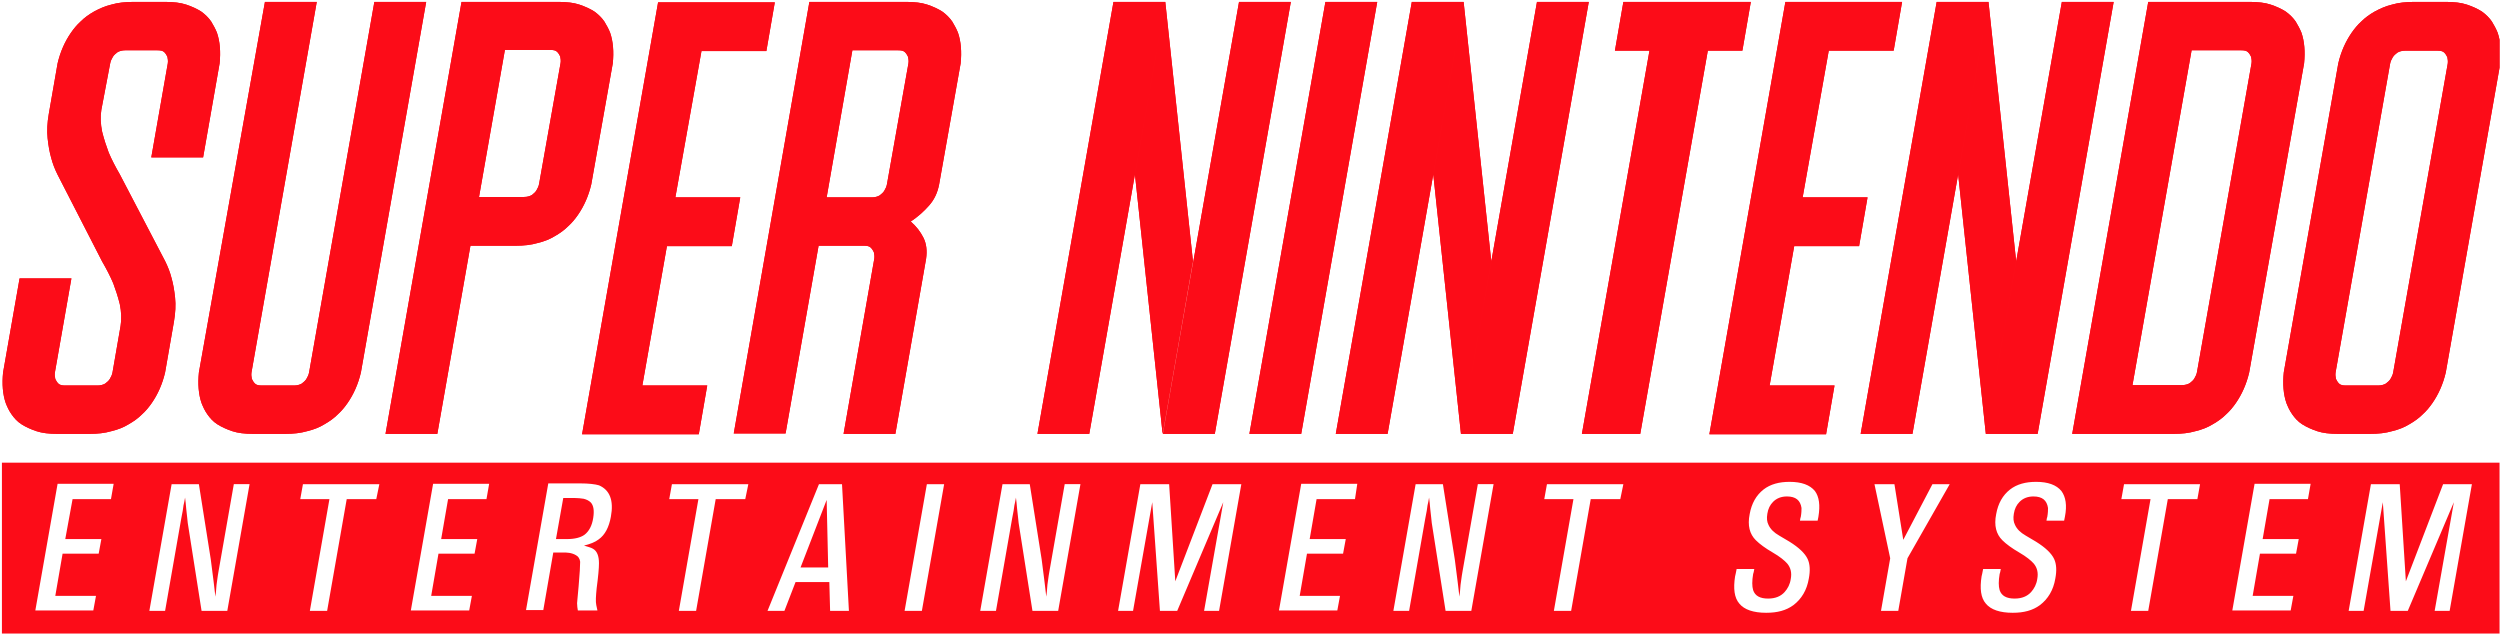 <svg xmlns="http://www.w3.org/2000/svg" xmlns:xlink="http://www.w3.org/1999/xlink" width="100%" height="100%" version="1.1" viewBox="0 0 2713 688" xml:space="preserve" style="fill-rule:evenodd;clip-rule:evenodd;stroke-linejoin:round;stroke-miterlimit:2"><rect id="Artboard1" width="2712.5" height="687.5" x="0" y="0" style="fill:none"/><clipPath id="_clip1"><rect width="2712.5" height="687.5" x="0" y="0"/></clipPath><g clip-path="url(#_clip1)"><g id="Layer_1"><g><g><g><path d="M110,119.167c-1.25,7.5 -0.833,15.416 0.833,23.75c2.084,8.333 4.584,15.833 7.084,22.5c3.333,7.916 7.5,15.833 12.083,23.75l49.167,94.166c2.916,5.834 5.416,12.084 7.083,18.75c1.667,5.834 2.917,12.917 3.75,20.834c0.833,7.916 0.417,16.666 -1.25,26.25l-9.583,55c-2.917,12.5 -7.917,23.75 -14.584,33.333c-2.916,4.167 -6.25,8.333 -10.416,12.083c-4.167,4.167 -8.75,7.5 -14.584,10.834c-5.416,3.333 -11.666,5.833 -18.75,7.5c-7.083,2.083 -15,2.916 -23.75,2.916l-35,0c-8.75,0 -16.25,-0.833 -22.5,-2.916c-6.25,-2.084 -11.666,-4.584 -16.25,-7.5c-4.583,-2.917 -7.916,-6.667 -10.833,-10.834c-2.917,-4.166 -4.583,-7.916 -6.25,-12.083c-3.333,-9.583 -4.167,-20.833 -2.917,-33.333l17.917,-102.084l56.25,0l-17.917,102.084c-0.416,2.5 0,5 0.417,7.083c0.833,1.667 1.667,3.333 3.333,5c1.667,1.667 4.167,2.083 7.5,2.083l35,0c3.334,0 6.25,-0.833 8.334,-2.083c2.083,-1.667 3.75,-2.917 5,-5c1.25,-2.083 2.5,-4.583 2.916,-7.083l8.75,-50.417c1.25,-7.5 0.834,-15.417 -0.833,-23.75c-2.083,-8.333 -4.583,-15.833 -7.083,-22.5c-3.334,-7.917 -7.5,-15.833 -12.084,-23.75l-48.333,-94.167c-2.917,-5.833 -5.417,-12.083 -7.083,-18.75c-1.667,-5.833 -2.917,-12.916 -3.75,-20.833c-0.834,-7.917 -0.417,-16.667 1.25,-26.25l9.583,-55c2.917,-12.5 7.917,-23.75 14.583,-33.333c2.917,-4.167 6.25,-8.334 10.417,-12.084c4.167,-4.166 8.75,-7.5 14.583,-10.833c5.417,-2.917 11.667,-5.833 18.75,-7.5c7.084,-2.083 15,-2.917 23.75,-2.917l35,0c8.75,0 16.25,0.834 22.5,2.917c6.25,2.083 11.667,4.583 16.25,7.5c4.584,3.333 7.917,6.667 10.834,10.833c2.5,4.167 4.583,7.917 6.25,12.084c3.333,9.583 4.166,20.833 2.916,33.333l-17.916,102.083l-56.25,0l17.916,-102.083c0.417,-2.5 0,-5 -0.416,-7.083c-0.834,-1.667 -1.667,-3.334 -3.334,-5c-1.666,-1.667 -4.166,-2.084 -7.5,-2.084l-35,0c-3.333,0 -6.25,0.834 -8.333,2.084c-2.083,1.666 -3.75,2.916 -5,5c-1.25,2.083 -2.5,4.583 -2.917,7.083l-9.583,50.417Z" style="fill:#fc0c18;fill-rule:nonzero"/><path d="M287.5,2.083l56.25,0l-70.833,402.084c-0.417,2.5 0,5 0.416,7.083c0.834,1.667 1.667,3.333 3.334,5c1.666,1.667 4.166,2.083 7.5,2.083l35,0c3.333,0 6.25,-0.833 8.333,-2.083c2.083,-1.667 3.75,-2.917 5,-5c1.25,-2.083 2.5,-4.583 2.917,-7.083l70.833,-402.084l56.25,0l-70.833,402.084c-2.917,12.5 -7.917,23.75 -14.584,33.333c-2.916,4.167 -6.25,8.333 -10.416,12.083c-4.167,4.167 -8.75,7.5 -14.584,10.834c-5.416,3.333 -11.666,5.833 -18.75,7.5c-7.083,2.083 -15,2.916 -23.75,2.916l-35,0c-8.75,0 -16.25,-0.833 -22.5,-2.916c-6.25,-2.084 -11.666,-4.584 -16.25,-7.5c-4.583,-2.917 -7.916,-6.667 -10.833,-10.834c-2.917,-4.166 -4.583,-7.916 -6.25,-12.083c-3.333,-9.583 -4.167,-20.833 -2.917,-33.333l71.667,-402.084Z" style="fill:#fc0c18;fill-rule:nonzero"/><path d="M500.833,2.083l105.417,0c8.75,0 16.25,0.834 22.5,2.917c6.25,2.083 11.667,4.583 16.25,7.5c4.583,3.333 7.917,6.667 10.833,10.833c2.5,4.167 4.584,7.917 6.25,12.084c3.334,9.583 4.167,20.833 2.917,33.333l-23.333,131.25c-2.917,12.5 -7.917,23.75 -14.584,33.333c-2.916,4.167 -6.25,8.334 -10.416,12.084c-4.167,4.166 -8.75,7.5 -14.584,10.833c-5.416,3.333 -11.666,5.833 -18.75,7.5c-7.083,2.083 -15,2.917 -23.75,2.917l-49.166,0l9.166,-52.917l49.167,0c3.333,0 6.25,-0.833 8.333,-2.083c2.084,-1.667 3.75,-2.917 5,-5c1.25,-2.084 2.5,-4.584 2.917,-7.084l23.333,-131.25c0.417,-2.5 0,-5 -0.416,-7.083c-0.834,-1.667 -1.667,-3.333 -3.334,-5c-1.666,-1.667 -4.166,-2.083 -7.5,-2.083l-49.166,0l-73.334,416.666l-56.25,0l82.5,-468.75Z" style="fill:#fc0c18;fill-rule:nonzero"/><path d="M732.917,214.167l70.416,0l-9.166,52.916l-70.417,0l-26.667,151.25l70.417,0l-9.167,52.917l-126.666,0l82.5,-468.75l126.666,0l-9.166,52.917l-70.417,0l-28.333,158.75Z" style="fill:#fc0c18;fill-rule:nonzero"/><path d="M878.333,2.083l105.417,0c8.75,0 16.25,0.834 22.5,2.917c6.25,2.083 11.667,4.583 16.25,7.5c4.583,3.333 7.917,6.667 10.833,10.833c2.5,4.167 4.584,7.917 6.25,12.084c3.334,9.583 4.167,20.833 2.917,33.333l-23.333,131.25c-1.667,8.75 -5,16.25 -10.834,22.917c-5.833,6.666 -12.5,12.5 -20,17.5c5.834,5 10.417,10.833 13.75,17.5c3.334,6.666 4.167,14.166 2.917,22.916l-33.333,190l-56.25,0l33.333,-190c0.417,-2.5 0,-5 -0.417,-7.083c-0.833,-1.667 -1.666,-3.333 -3.333,-5c-1.667,-1.667 -4.167,-2.083 -7.5,-2.083l-49.167,0l-35.833,203.75l-56.25,0l82.083,-468.334Zm18.75,212.084l49.167,0c3.333,0 6.25,-0.834 8.333,-2.084c2.084,-1.666 3.75,-2.916 5,-5c1.25,-2.083 2.5,-4.583 2.917,-7.083l23.333,-131.25c0.417,-2.5 0,-5 -0.416,-7.083c-0.834,-1.667 -1.667,-3.334 -3.334,-5c-1.666,-1.667 -4.166,-2.084 -7.5,-2.084l-49.583,0l-27.917,159.584Z" style="fill:#fc0c18;fill-rule:nonzero"/><path d="M1125.83,470.833l82.5,-468.75l56.25,0l-82.5,468.75l-56.25,0Zm105.834,-281.25l32.916,-187.5l30,281.25l-32.916,187.5l-30,-281.25Zm30.416,281.25l82.5,-468.75l56.25,0l-82.5,468.75l-56.25,0Z" style="fill:#fc0c18;fill-rule:nonzero"/><path d="M1438.33,2.083l56.25,0l-82.5,468.75l-56.25,0l82.5,-468.75Z" style="fill:#fc0c18;fill-rule:nonzero"/><path d="M1449.58,470.833l82.5,-468.75l56.25,0l-82.5,468.75l-56.25,0Zm105.834,-281.25l32.916,-187.5l30,281.25l-32.916,187.5l-30,-281.25Zm30,281.25l82.5,-468.75l56.25,0l-82.5,468.75l-56.25,0Z" style="fill:#fc0c18;fill-rule:nonzero"/><path d="M1761.67,2.083l138.333,0l-9.167,52.917l-37.5,0l-73.333,415.833l-63.333,0l73.333,-415.833l-37.5,0l9.167,-52.917Z" style="fill:#fc0c18;fill-rule:nonzero"/><path d="M1956.25,214.167l70.417,0l-9.167,52.916l-70.417,0l-26.666,151.25l70.416,0l-9.166,52.917l-126.667,0l82.5,-469.167l126.667,0l-9.167,52.917l-70.417,0l-28.333,159.167Z" style="fill:#fc0c18;fill-rule:nonzero"/><path d="M2019.17,470.833l82.5,-468.75l56.25,0l-82.5,468.75l-56.25,0Zm105.833,-281.25l32.917,-187.5l30,281.25l-32.917,187.5l-30,-281.25Zm30,281.25l82.5,-468.75l56.25,0l-82.5,468.75l-56.25,0Z" style="fill:#fc0c18;fill-rule:nonzero"/><path d="M2331.25,2.083l110.417,0c8.75,0 16.25,0.834 22.5,2.917c6.25,2.083 11.666,4.583 16.25,7.5c4.583,3.333 7.916,6.667 10.833,10.833c2.5,4.167 4.583,7.917 6.25,12.084c3.333,9.583 4.167,20.833 2.917,33.333l-59.584,335.417c-2.916,12.5 -7.916,23.75 -14.583,33.333c-2.917,4.167 -6.25,8.333 -10.417,12.083c-4.166,4.167 -8.75,7.5 -14.583,10.834c-5.417,3.333 -11.667,5.833 -18.75,7.5c-7.083,2.083 -15,2.916 -23.75,2.916l-110,0l82.5,-468.75Zm-17.083,415.834l53.75,0c3.333,0 6.25,-0.834 8.333,-2.084c2.083,-1.666 3.75,-2.916 5,-5c1.25,-2.083 2.5,-4.583 2.917,-7.083l59.166,-335c0.417,-2.5 0,-5 -0.416,-7.083c-0.834,-1.667 -1.667,-3.334 -3.334,-5c-1.666,-1.667 -4.166,-2.084 -7.5,-2.084l-53.75,0l-64.166,363.334Z" style="fill:#fc0c18;fill-rule:nonzero"/><path d="M2537.5,68.75c2.917,-12.5 7.917,-23.75 14.583,-33.333c2.917,-4.167 6.25,-8.334 10.417,-12.084c4.167,-4.166 8.75,-7.5 14.583,-10.833c5.417,-2.917 11.667,-5.833 18.75,-7.5c7.084,-2.083 15,-2.917 23.75,-2.917l35,0c8.75,0 16.25,0.834 22.5,2.917c6.25,2.083 11.667,4.583 16.25,7.5c4.584,3.333 7.917,6.667 10.834,10.833c2.5,4.167 4.583,7.917 6.25,12.084c3.333,9.583 4.166,20.833 2.916,33.333l-59.166,335.417c-2.917,12.5 -7.917,23.75 -14.584,33.333c-2.916,4.167 -6.25,8.333 -10.416,12.083c-4.167,4.167 -8.75,7.5 -14.584,10.834c-5.416,3.333 -11.666,5.833 -18.75,7.5c-7.083,2.083 -15,2.916 -23.75,2.916l-35,0c-8.75,0 -16.25,-0.833 -22.5,-2.916c-6.25,-2.084 -11.666,-4.584 -16.25,-7.5c-4.583,-2.917 -7.916,-6.667 -10.833,-10.834c-2.917,-4.166 -4.583,-7.916 -6.25,-12.083c-3.333,-9.583 -4.167,-20.833 -2.917,-33.333l59.167,-335.417Zm-2.917,335.417c-0.416,2.5 0,5 0.417,7.083c0.833,1.667 1.667,3.333 3.333,5c1.667,1.667 4.167,2.083 7.5,2.083l35,0c3.334,0 6.25,-0.833 8.334,-2.083c2.083,-1.667 3.75,-2.917 5,-5c1.25,-2.083 2.5,-4.583 2.916,-7.083l59.167,-335c0.417,-2.5 0,-5 -0.417,-7.084c-0.833,-1.666 -1.666,-3.333 -3.333,-5c-1.667,-1.666 -4.167,-2.083 -7.5,-2.083l-35,0c-3.333,0 -6.25,0.833 -8.333,2.083c-2.084,1.667 -3.75,2.917 -5,5c-1.25,2.084 -2.5,4.584 -2.917,7.084l-59.167,335Z" style="fill:#fc0c18;fill-rule:nonzero"/></g><g><path d="M110,119.167c-1.25,7.5 -0.833,15.416 0.833,23.75c2.084,8.333 4.584,15.833 7.084,22.5c3.333,7.916 7.5,15.833 12.083,23.75l49.167,94.166c2.916,5.834 5.416,12.084 7.083,18.75c1.667,5.834 2.917,12.917 3.75,20.834c0.833,7.916 0.417,16.666 -1.25,26.25l-9.583,55c-2.917,12.5 -7.917,23.75 -14.584,33.333c-2.916,4.167 -6.25,8.333 -10.416,12.083c-4.167,4.167 -8.75,7.5 -14.584,10.834c-5.416,3.333 -11.666,5.833 -18.75,7.5c-7.083,2.083 -15,2.916 -23.75,2.916l-35,0c-8.75,0 -16.25,-0.833 -22.5,-2.916c-6.25,-2.084 -11.666,-4.584 -16.25,-7.5c-4.583,-2.917 -7.916,-6.667 -10.833,-10.834c-2.917,-4.166 -4.583,-7.916 -6.25,-12.083c-3.333,-9.583 -4.167,-20.833 -2.917,-33.333l17.917,-102.084l56.25,0l-17.917,102.084c-0.416,2.5 0,5 0.417,7.083c0.833,1.667 1.667,3.333 3.333,5c1.667,1.667 4.167,2.083 7.5,2.083l35,0c3.334,0 6.25,-0.833 8.334,-2.083c2.083,-1.667 3.75,-2.917 5,-5c1.25,-2.083 2.5,-4.583 2.916,-7.083l8.75,-50.417c1.25,-7.5 0.834,-15.417 -0.833,-23.75c-2.083,-8.333 -4.583,-15.833 -7.083,-22.5c-3.334,-7.917 -7.5,-15.833 -12.084,-23.75l-48.333,-94.167c-2.917,-5.833 -5.417,-12.083 -7.083,-18.75c-1.667,-5.833 -2.917,-12.916 -3.75,-20.833c-0.834,-7.917 -0.417,-16.667 1.25,-26.25l9.583,-55c2.917,-12.5 7.917,-23.75 14.583,-33.333c2.917,-4.167 6.25,-8.334 10.417,-12.084c4.167,-4.166 8.75,-7.5 14.583,-10.833c5.417,-2.917 11.667,-5.833 18.75,-7.5c7.084,-2.083 15,-2.917 23.75,-2.917l35,0c8.75,0 16.25,0.834 22.5,2.917c6.25,2.083 11.667,4.583 16.25,7.5c4.584,3.333 7.917,6.667 10.834,10.833c2.5,4.167 4.583,7.917 6.25,12.084c3.333,9.583 4.166,20.833 2.916,33.333l-17.916,102.083l-56.25,0l17.916,-102.083c0.417,-2.5 0,-5 -0.416,-7.083c-0.834,-1.667 -1.667,-3.334 -3.334,-5c-1.666,-1.667 -4.166,-2.084 -7.5,-2.084l-35,0c-3.333,0 -6.25,0.834 -8.333,2.084c-2.083,1.666 -3.75,2.916 -5,5c-1.25,2.083 -2.5,4.583 -2.917,7.083l-9.583,50.417Z" style="fill:#fc0c18;fill-rule:nonzero"/><path d="M287.5,2.083l56.25,0l-70.833,402.084c-0.417,2.5 0,5 0.416,7.083c0.834,1.667 1.667,3.333 3.334,5c1.666,1.667 4.166,2.083 7.5,2.083l35,0c3.333,0 6.25,-0.833 8.333,-2.083c2.083,-1.667 3.75,-2.917 5,-5c1.25,-2.083 2.5,-4.583 2.917,-7.083l70.833,-402.084l56.25,0l-70.833,402.084c-2.917,12.5 -7.917,23.75 -14.584,33.333c-2.916,4.167 -6.25,8.333 -10.416,12.083c-4.167,4.167 -8.75,7.5 -14.584,10.834c-5.416,3.333 -11.666,5.833 -18.75,7.5c-7.083,2.083 -15,2.916 -23.75,2.916l-35,0c-8.75,0 -16.25,-0.833 -22.5,-2.916c-6.25,-2.084 -11.666,-4.584 -16.25,-7.5c-4.583,-2.917 -7.916,-6.667 -10.833,-10.834c-2.917,-4.166 -4.583,-7.916 -6.25,-12.083c-3.333,-9.583 -4.167,-20.833 -2.917,-33.333l71.667,-402.084Z" style="fill:#fc0c18;fill-rule:nonzero"/><path d="M500.833,2.083l105.417,0c8.75,0 16.25,0.834 22.5,2.917c6.25,2.083 11.667,4.583 16.25,7.5c4.583,3.333 7.917,6.667 10.833,10.833c2.5,4.167 4.584,7.917 6.25,12.084c3.334,9.583 4.167,20.833 2.917,33.333l-23.333,131.25c-2.917,12.5 -7.917,23.75 -14.584,33.333c-2.916,4.167 -6.25,8.334 -10.416,12.084c-4.167,4.166 -8.75,7.5 -14.584,10.833c-5.416,3.333 -11.666,5.833 -18.75,7.5c-7.083,2.083 -15,2.917 -23.75,2.917l-49.166,0l9.166,-52.917l49.167,0c3.333,0 6.25,-0.833 8.333,-2.083c2.084,-1.667 3.75,-2.917 5,-5c1.25,-2.084 2.5,-4.584 2.917,-7.084l23.333,-131.25c0.417,-2.5 0,-5 -0.416,-7.083c-0.834,-1.667 -1.667,-3.333 -3.334,-5c-1.666,-1.667 -4.166,-2.083 -7.5,-2.083l-49.166,0l-73.334,416.666l-56.25,0l82.5,-468.75Z" style="fill:#fc0c18;fill-rule:nonzero"/><path d="M732.917,214.167l70.416,0l-9.166,52.916l-70.417,0l-26.667,151.25l70.417,0l-9.167,52.917l-126.666,0l82.5,-468.75l126.666,0l-9.166,52.917l-70.417,0l-28.333,158.75Z" style="fill:#fc0c18;fill-rule:nonzero"/><path d="M878.333,2.083l105.417,0c8.75,0 16.25,0.834 22.5,2.917c6.25,2.083 11.667,4.583 16.25,7.5c4.583,3.333 7.917,6.667 10.833,10.833c2.5,4.167 4.584,7.917 6.25,12.084c3.334,9.583 4.167,20.833 2.917,33.333l-23.333,131.25c-1.667,8.75 -5,16.25 -10.834,22.917c-5.833,6.666 -12.5,12.5 -20,17.5c5.834,5 10.417,10.833 13.75,17.5c3.334,6.666 4.167,14.166 2.917,22.916l-33.333,190l-56.25,0l33.333,-190c0.417,-2.5 0,-5 -0.417,-7.083c-0.833,-1.667 -1.666,-3.333 -3.333,-5c-1.667,-1.667 -4.167,-2.083 -7.5,-2.083l-49.167,0l-35.833,203.75l-56.25,0l82.083,-468.334Zm18.75,212.084l49.167,0c3.333,0 6.25,-0.834 8.333,-2.084c2.084,-1.666 3.75,-2.916 5,-5c1.25,-2.083 2.5,-4.583 2.917,-7.083l23.333,-131.25c0.417,-2.5 0,-5 -0.416,-7.083c-0.834,-1.667 -1.667,-3.334 -3.334,-5c-1.666,-1.667 -4.166,-2.084 -7.5,-2.084l-49.583,0l-27.917,159.584Z" style="fill:#fc0c18;fill-rule:nonzero"/><path d="M1125.83,470.833l82.5,-468.75l56.25,0l-82.5,468.75l-56.25,0Zm105.834,-281.25l32.916,-187.5l30,281.25l-32.916,187.5l-30,-281.25Zm30.416,281.25l82.5,-468.75l56.25,0l-82.5,468.75l-56.25,0Z" style="fill:#fc0c18;fill-rule:nonzero"/><path d="M1438.33,2.083l56.25,0l-82.5,468.75l-56.25,0l82.5,-468.75Z" style="fill:#fc0c18;fill-rule:nonzero"/><path d="M1449.58,470.833l82.5,-468.75l56.25,0l-82.5,468.75l-56.25,0Zm105.834,-281.25l32.916,-187.5l30,281.25l-32.916,187.5l-30,-281.25Zm30,281.25l82.5,-468.75l56.25,0l-82.5,468.75l-56.25,0Z" style="fill:#fc0c18;fill-rule:nonzero"/><path d="M1761.67,2.083l138.333,0l-9.167,52.917l-37.5,0l-73.333,415.833l-63.333,0l73.333,-415.833l-37.5,0l9.167,-52.917Z" style="fill:#fc0c18;fill-rule:nonzero"/><path d="M1956.25,214.167l70.417,0l-9.167,52.916l-70.417,0l-26.666,151.25l70.416,0l-9.166,52.917l-126.667,0l82.5,-469.167l126.667,0l-9.167,52.917l-70.417,0l-28.333,159.167Z" style="fill:#fc0c18;fill-rule:nonzero"/><path d="M2019.17,470.833l82.5,-468.75l56.25,0l-82.5,468.75l-56.25,0Zm105.833,-281.25l32.917,-187.5l30,281.25l-32.917,187.5l-30,-281.25Zm30,281.25l82.5,-468.75l56.25,0l-82.5,468.75l-56.25,0Z" style="fill:#fc0c18;fill-rule:nonzero"/><path d="M2331.25,2.083l110.417,0c8.75,0 16.25,0.834 22.5,2.917c6.25,2.083 11.666,4.583 16.25,7.5c4.583,3.333 7.916,6.667 10.833,10.833c2.5,4.167 4.583,7.917 6.25,12.084c3.333,9.583 4.167,20.833 2.917,33.333l-59.584,335.417c-2.916,12.5 -7.916,23.75 -14.583,33.333c-2.917,4.167 -6.25,8.333 -10.417,12.083c-4.166,4.167 -8.75,7.5 -14.583,10.834c-5.417,3.333 -11.667,5.833 -18.75,7.5c-7.083,2.083 -15,2.916 -23.75,2.916l-110,0l82.5,-468.75Zm-17.083,415.834l53.75,0c3.333,0 6.25,-0.834 8.333,-2.084c2.083,-1.666 3.75,-2.916 5,-5c1.25,-2.083 2.5,-4.583 2.917,-7.083l59.166,-335c0.417,-2.5 0,-5 -0.416,-7.083c-0.834,-1.667 -1.667,-3.334 -3.334,-5c-1.666,-1.667 -4.166,-2.084 -7.5,-2.084l-53.75,0l-64.166,363.334Z" style="fill:#fc0c18;fill-rule:nonzero"/><path d="M2537.5,68.75c2.917,-12.5 7.917,-23.75 14.583,-33.333c2.917,-4.167 6.25,-8.334 10.417,-12.084c4.167,-4.166 8.75,-7.5 14.583,-10.833c5.417,-2.917 11.667,-5.833 18.75,-7.5c7.084,-2.083 15,-2.917 23.75,-2.917l35,0c8.75,0 16.25,0.834 22.5,2.917c6.25,2.083 11.667,4.583 16.25,7.5c4.584,3.333 7.917,6.667 10.834,10.833c2.5,4.167 4.583,7.917 6.25,12.084c3.333,9.583 4.166,20.833 2.916,33.333l-59.166,335.417c-2.917,12.5 -7.917,23.75 -14.584,33.333c-2.916,4.167 -6.25,8.333 -10.416,12.083c-4.167,4.167 -8.75,7.5 -14.584,10.834c-5.416,3.333 -11.666,5.833 -18.75,7.5c-7.083,2.083 -15,2.916 -23.75,2.916l-35,0c-8.75,0 -16.25,-0.833 -22.5,-2.916c-6.25,-2.084 -11.666,-4.584 -16.25,-7.5c-4.583,-2.917 -7.916,-6.667 -10.833,-10.834c-2.917,-4.166 -4.583,-7.916 -6.25,-12.083c-3.333,-9.583 -4.167,-20.833 -2.917,-33.333l59.167,-335.417Zm-2.917,335.417c-0.416,2.5 0,5 0.417,7.083c0.833,1.667 1.667,3.333 3.333,5c1.667,1.667 4.167,2.083 7.5,2.083l35,0c3.334,0 6.25,-0.833 8.334,-2.083c2.083,-1.667 3.75,-2.917 5,-5c1.25,-2.083 2.5,-4.583 2.916,-7.083l59.167,-335c0.417,-2.5 0,-5 -0.417,-7.084c-0.833,-1.666 -1.666,-3.333 -3.333,-5c-1.667,-1.666 -4.167,-2.083 -7.5,-2.083l-35,0c-3.333,0 -6.25,0.833 -8.333,2.083c-2.084,1.667 -3.75,2.917 -5,5c-1.25,2.084 -2.5,4.584 -2.917,7.084l-59.167,335Z" style="fill:#fc0c18;fill-rule:nonzero"/></g></g><g><g><path d="M868.75,615.833l30,0l-1.667,-73.333l-28.333,73.333Zm-235.417,-74.583c-2.916,-0.417 -6.25,-0.833 -10,-0.833l-12.083,0l-7.917,44.583l12.084,0c8.333,0 14.583,-1.667 18.75,-4.583c5,-3.75 8.333,-10 9.583,-18.334c1.25,-7.916 0.417,-13.333 -2.5,-16.666c-2.083,-2.084 -4.583,-3.334 -7.917,-4.167Zm-631.25,-39.167l0,187.5l2712.5,0l0,-187.5l-2712.5,0Zm118.334,39.584l-41.667,0l-7.917,43.333l39.167,0l-2.917,15.833l-39.166,0l-7.917,45.834l44.167,0l-2.917,15.833l-62.917,0l24.167,-137.5l60.833,0l-2.916,16.667Zm126.25,121.25l-27.917,0l-15,-95.417c0,-1.667 -0.833,-6.667 -1.667,-15.417c-0.416,-5 -0.833,-9.166 -1.25,-12.083l-0.833,4.583l-0.833,3.75l-0.834,5.834l-1.666,8.75l-17.5,100l-17.084,0l24.167,-137.5l29.583,0l12.917,81.666c2.5,19.167 4.167,32.5 5,40.417c0.417,-2.917 0.833,-7.083 1.25,-12.917c1.25,-8.333 1.667,-12.916 2.083,-14.166l16.667,-95l17.083,0l-24.166,137.5Zm161.666,-121.25l-32.083,0l-21.25,121.25l-18.75,0l21.25,-121.25l-31.667,0l2.917,-16.25l82.917,0l-3.334,16.25Zm119.584,0l-41.667,0l-7.5,43.333l39.167,0l-2.917,15.833l-39.167,0l-7.916,45.834l44.166,0l-2.916,15.833l-63.334,0l24.167,-137.5l60.833,0l-2.916,16.667Zm135,19.166c-2.084,11.25 -6.25,19.584 -13.334,24.584c-3.75,2.916 -9.166,5 -15.833,6.666c4.167,1.25 7.5,2.084 9.583,3.334c4.584,2.5 6.667,7.916 6.667,15.833c0,5.417 -0.833,14.583 -2.5,27.083c-0.833,8.334 -1.25,14.584 -0.417,18.334c0.417,2.083 0.834,3.75 1.25,5.833l-21.25,0c-0.416,-2.5 -0.833,-5 -0.833,-7.917c0,-1.666 0.833,-7.916 1.667,-18.333c1.25,-13.75 1.666,-22.917 1.666,-26.667c-0.416,-3.333 -2.083,-5.833 -4.583,-7.083c-2.083,-1.25 -4.583,-2.083 -7.083,-2.5c-2.084,-0.417 -5,-0.417 -8.334,-0.417l-9.166,0l-10.834,62.5l-18.75,0l24.167,-137.5l34.583,0c9.167,0 16.25,0.834 20.417,2.084c11.667,5 16.25,16.25 12.917,34.166Zm145.833,-19.166l-32.083,0l-21.25,121.25l-18.75,0l21.25,-121.25l-31.667,0l2.917,-16.25l82.916,0l-3.333,16.25Zm92.083,121.25l-0.833,-31.25l-36.667,0l-12.083,31.25l-18.333,0l55.833,-137.5l25,0l7.5,137.5l-20.417,0Zm99.584,0l-18.75,0l24.166,-137.5l18.75,0l-24.166,137.5Zm147.916,0l-27.916,0l-15,-95.417c0,-1.667 -0.834,-6.667 -1.667,-15.417c-0.417,-5 -0.833,-9.166 -1.25,-12.083l-0.833,4.583l-0.834,3.75l-0.833,5.834l-1.667,8.75l-17.5,100l-17.083,0l24.167,-137.5l29.583,0l12.917,81.666c2.5,19.167 4.166,32.5 5,40.417c0.416,-2.917 0.833,-7.083 1.25,-12.917c1.25,-8.333 1.666,-12.916 2.083,-14.166l16.667,-95l17.083,0l-24.167,137.5Zm174.584,0l-16.25,0l20.833,-117.917l-50,117.917l-18.75,0l-8.333,-117.917l-20.834,117.917l-16.25,0l24.167,-137.5l31.25,0l6.667,105.416l40.416,-105.416l31.25,0l-24.166,137.5Zm147.5,-121.25l-41.667,0l-7.5,43.333l39.167,0l-2.917,15.833l-39.167,0l-7.916,45.834l43.75,0l-2.917,15.833l-63.333,0l24.166,-137.5l60.834,0l-2.5,16.667Zm126.25,121.25l-27.917,0l-15,-95.417c0,-1.667 -0.833,-6.667 -1.667,-15.417c-0.416,-5 -0.833,-9.166 -1.25,-12.083l-0.833,4.583l-0.833,3.75l-0.834,5.834l-1.666,8.75l-17.5,100l-17.084,0l24.167,-137.5l29.583,0l12.917,81.666c2.5,19.167 4.167,32.5 5,40.417c0.417,-2.917 0.833,-7.083 1.25,-12.917c1.25,-8.333 1.667,-12.916 2.083,-14.166l16.667,-95l17.083,0l-24.166,137.5Zm161.666,-121.25l-32.083,0l-21.25,121.25l-18.75,0l21.25,-121.25l-31.667,0l2.917,-16.25l82.917,0l-3.334,16.25Zm215,19.166c0,0.417 -0.416,2.084 -0.833,4.167l-19.167,0c0.417,-2.083 0.417,-3.333 0.834,-3.75c0.833,-4.583 0.833,-7.917 0.833,-10c-1.25,-8.333 -6.25,-12.5 -15.833,-12.5c-6.25,0 -11.25,2.083 -15,5.833c-3.334,3.334 -5.417,7.5 -6.25,12.917c-0.834,5 -0.417,8.75 1.25,12.083c2.083,4.584 5.833,8.334 11.666,11.667l11.25,6.667c10,6.25 16.667,12.5 19.584,18.75c2.5,5.416 2.916,12.5 1.25,21.25c-2.084,12.5 -7.917,22.083 -16.667,28.75c-7.917,5.833 -17.5,8.333 -29.583,8.333c-13.75,0 -23.75,-3.333 -29.167,-10c-5.417,-6.25 -6.667,-16.25 -4.583,-29.583c0.416,-1.25 0.833,-3.75 1.666,-7.917l19.167,0c-0.417,2.5 -0.833,4.583 -1.25,5.417c-1.25,7.5 -1.25,13.333 0,17.5c2.083,6.25 7.5,9.166 16.25,9.166c7.917,0 13.75,-2.5 17.917,-7.083c3.333,-3.75 5.833,-8.333 6.666,-14.167c1.25,-6.666 0,-12.083 -3.75,-16.666c-2.916,-3.334 -7.916,-7.5 -15.833,-12.084c-7.917,-4.583 -14.167,-9.166 -18.333,-13.333c-6.667,-6.667 -9.167,-15.833 -6.667,-28.333c2.083,-11.667 7.083,-20.417 15,-26.667c7.5,-5.833 17.083,-8.333 28.333,-8.333c12.917,0 22.084,3.333 27.5,10c4.584,6.25 5.834,15.416 3.75,27.916Zm96.667,45l-10,57.084l-18.75,0l10,-57.084l-17.083,-80.416l21.666,0l9.584,60.416l31.666,-60.416l18.75,0l-45.833,80.416Zm170.833,-45c0,0.417 -0.416,2.084 -0.833,4.167l-19.167,0c0.417,-2.083 0.417,-3.333 0.834,-3.75c0.833,-4.583 0.833,-7.917 0.833,-10c-1.25,-8.333 -6.25,-12.5 -15.833,-12.5c-6.25,0 -11.25,2.083 -15,5.833c-3.334,3.334 -5.417,7.5 -6.25,12.917c-0.834,5 -0.417,8.75 1.25,12.083c2.083,4.584 5.833,8.334 11.666,11.667l11.25,6.667c10,6.25 16.667,12.5 19.584,18.75c2.5,5.416 2.916,12.5 1.25,21.25c-2.084,12.5 -7.917,22.083 -16.667,28.75c-7.917,5.833 -17.5,8.333 -29.583,8.333c-13.75,0 -23.75,-3.333 -29.167,-10c-5.417,-6.25 -6.667,-16.25 -4.583,-29.583c0.416,-1.25 0.833,-3.75 1.666,-7.917l19.167,0c-0.417,2.5 -0.833,4.583 -1.25,5.417c-1.25,7.5 -1.25,13.333 0,17.5c2.083,6.25 7.5,9.166 16.25,9.166c7.917,0 13.75,-2.5 17.917,-7.083c3.333,-3.75 5.833,-8.333 6.666,-14.167c1.25,-6.666 0,-12.083 -3.75,-16.666c-2.916,-3.334 -7.916,-7.5 -15.833,-12.084c-7.917,-4.583 -14.167,-9.166 -18.333,-13.333c-6.667,-6.667 -9.167,-15.833 -6.667,-28.333c2.083,-11.667 7.083,-20.417 15,-26.667c7.5,-5.833 17.083,-8.333 28.333,-8.333c12.917,0 22.084,3.333 27.5,10c4.584,6.25 6.25,15.416 3.75,27.916Zm143.75,-19.166l-32.083,0l-21.25,121.25l-18.75,0l21.25,-121.25l-31.667,0l2.917,-16.25l82.5,0l-2.917,16.25Zm120,0l-41.666,0l-7.5,43.333l39.166,0l-2.916,15.833l-39.167,0l-7.917,45.834l44.167,0l-2.917,15.833l-63.333,0l24.167,-137.5l60.833,0l-2.917,16.667Zm153.75,121.25l-16.25,0l20.834,-117.917l-50,117.917l-18.75,0l-8.334,-117.917l-20.833,117.917l-16.25,0l24.167,-137.5l31.25,0l6.666,105.416l40.417,-105.416l31.25,0l-24.167,137.5Z" style="fill:#fc0c18;fill-rule:nonzero"/></g></g></g></g></g></svg>